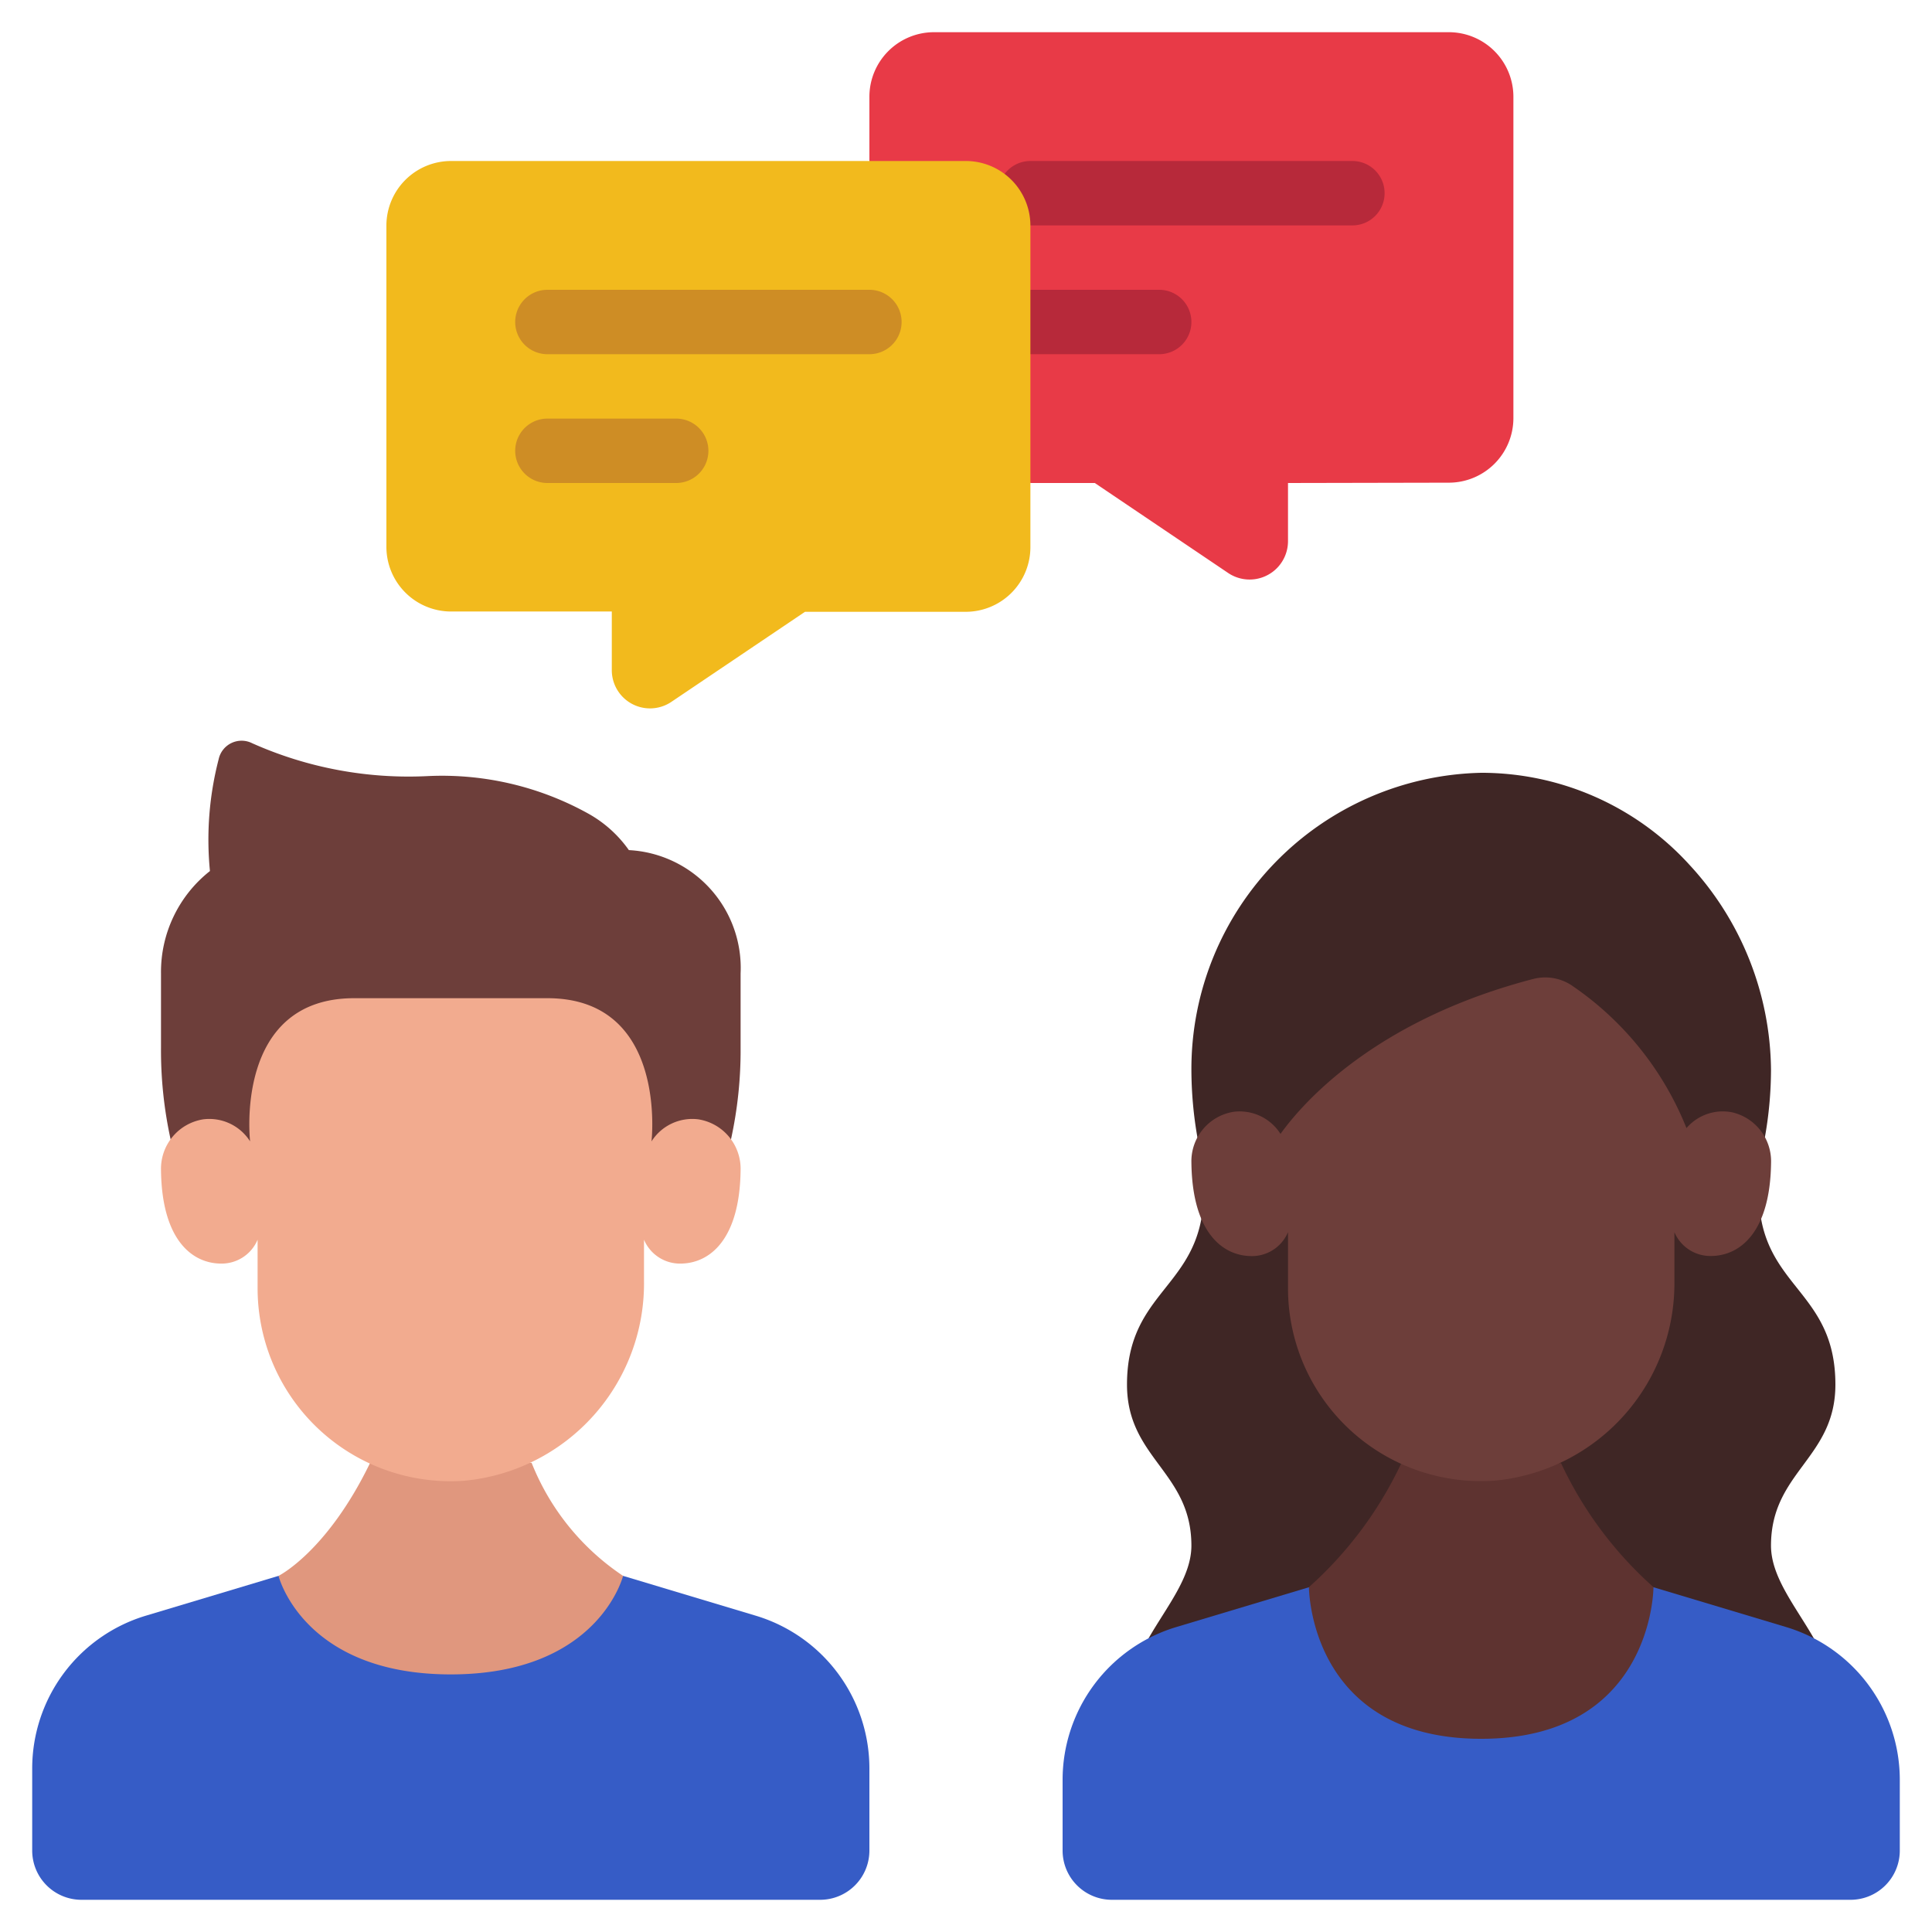 <svg id="Icons" height="512" viewBox="0 0 60 60" width="512" xmlns="http://www.w3.org/2000/svg"><path d="m32 15h2l4.15 2.8a1.192 1.192 0 0 0 1.85-.99v-1.81l5-.01a2.006 2.006 0 0 0 2-2v-9.99a2.006 2.006 0 0 0 -2-2h-16a2.006 2.006 0 0 0 -2 2v2z" fill="#e83a47"/><path d="m56.33 50.88c-.58-1.01-1.33-1.91-1.33-2.88 0-2.29 2-2.71 2-5 0-2.69-1.92-2.97-2.31-5.16l.12-2.52a12.036 12.036 0 0 0 .19-2.1 9.49 9.49 0 0 0 -2.53-6.36 8.735 8.735 0 0 0 -6.47-2.86 9.2 9.2 0 0 0 -9 9.22 12.276 12.276 0 0 0 .19 2.12l.12 2.51c-.4 2.18-2.31 2.47-2.31 5.15 0 2.29 2 2.71 2 5 0 .97-.75 1.87-1.33 2.88z" fill="#3f2625"/><path d="m51.353 49.294 4.115 1.235a4.956 4.956 0 0 1 3.532 4.747v2.195a1.53 1.53 0 0 1 -1.529 1.529h-22.942a1.53 1.53 0 0 1 -1.529-1.529v-2.195a4.956 4.956 0 0 1 3.532-4.747l4.115-1.235z" fill="#365cc6"/><path d="m48.48 45.44a11.876 11.876 0 0 0 2.87 3.85s0 4.71-5.35 4.71-5.35-4.71-5.35-4.71a11.986 11.986 0 0 0 2.86-3.83z" fill="#5e3330"/><path d="m52 38.266v1.5a6.154 6.154 0 0 1 -5.573 6.216 5.993 5.993 0 0 1 -6.427-5.982v-1.734a1.213 1.213 0 0 1 -1.125.743c-.911 0-1.851-.739-1.875-2.908a1.555 1.555 0 0 1 1.318-1.574 1.5 1.5 0 0 1 1.449.687c.941-1.307 3.3-3.629 7.854-4.813a1.491 1.491 0 0 1 1.247.241 9.709 9.709 0 0 1 3.507 4.392 1.485 1.485 0 0 1 1.427-.488 1.561 1.561 0 0 1 1.2 1.56c-.025 2.166-.965 2.9-1.875 2.9a1.213 1.213 0 0 1 -1.127-.74z" fill="#6d3e3a"/><path d="m19.353 48.941 4.115 1.235a4.956 4.956 0 0 1 3.532 4.747v2.548a1.53 1.53 0 0 1 -1.529 1.529h-22.942a1.53 1.53 0 0 1 -1.529-1.529v-2.548a4.956 4.956 0 0 1 3.532-4.747l4.115-1.235z" fill="#365cc6"/><path d="m16.51 45.43a7.588 7.588 0 0 0 2.84 3.51s-.76 3.06-5.35 3.06-5.35-3.06-5.35-3.06 1.5-.74 2.84-3.5z" fill="#e0977e"/><path d="m5.3 35.391a12.918 12.918 0 0 1 -.3-2.86v-2.3a3.99 3.99 0 0 1 1.52-3.18 9.954 9.954 0 0 1 .27-3.47.729.729 0 0 1 1.04-.5 11.917 11.917 0 0 0 5.48 1.02 9.361 9.361 0 0 1 4.93 1.15 3.8 3.8 0 0 1 1.29 1.15 3.664 3.664 0 0 1 3.47 3.83v2.3a12.918 12.918 0 0 1 -.3 2.86l-.7.609h-16z" fill="#6d3e3a"/><path d="m17 31c3.75 0 3.233 4.447 3.233 4.447a1.5 1.5 0 0 1 1.449-.686 1.555 1.555 0 0 1 1.318 1.574c-.024 2.169-.964 2.907-1.875 2.907a1.212 1.212 0 0 1 -1.125-.742v1.27a6.154 6.154 0 0 1 -5.573 6.215 5.993 5.993 0 0 1 -6.427-5.985v-1.5a1.212 1.212 0 0 1 -1.125.742c-.911 0-1.851-.738-1.875-2.907a1.555 1.555 0 0 1 1.318-1.574 1.5 1.5 0 0 1 1.449.686s-.517-4.447 3.233-4.447z" fill="#f2ab8f"/><path d="m42 7h-10a1 1 0 0 1 0-2h10a1 1 0 0 1 0 2z" fill="#b7293a"/><path d="m36 11h-4a1 1 0 0 1 0-2h4a1 1 0 0 1 0 2z" fill="#b7293a"/><path d="m20.846 21.8 4.154-2.8h5a2.009 2.009 0 0 0 2-2v-10a2.007 2.007 0 0 0 -2-2h-16a2.008 2.008 0 0 0 -2 2v9.991a2.009 2.009 0 0 0 2 2h5v1.808a1.187 1.187 0 0 0 1.846 1.001z" fill="#f2ba1d"/><g fill="#ce8d25"><path d="m27 11h-10a1 1 0 0 1 0-2h10a1 1 0 0 1 0 2z"/><path d="m21 15h-4a1 1 0 0 1 0-2h4a1 1 0 0 1 0 2z"/></g></svg>